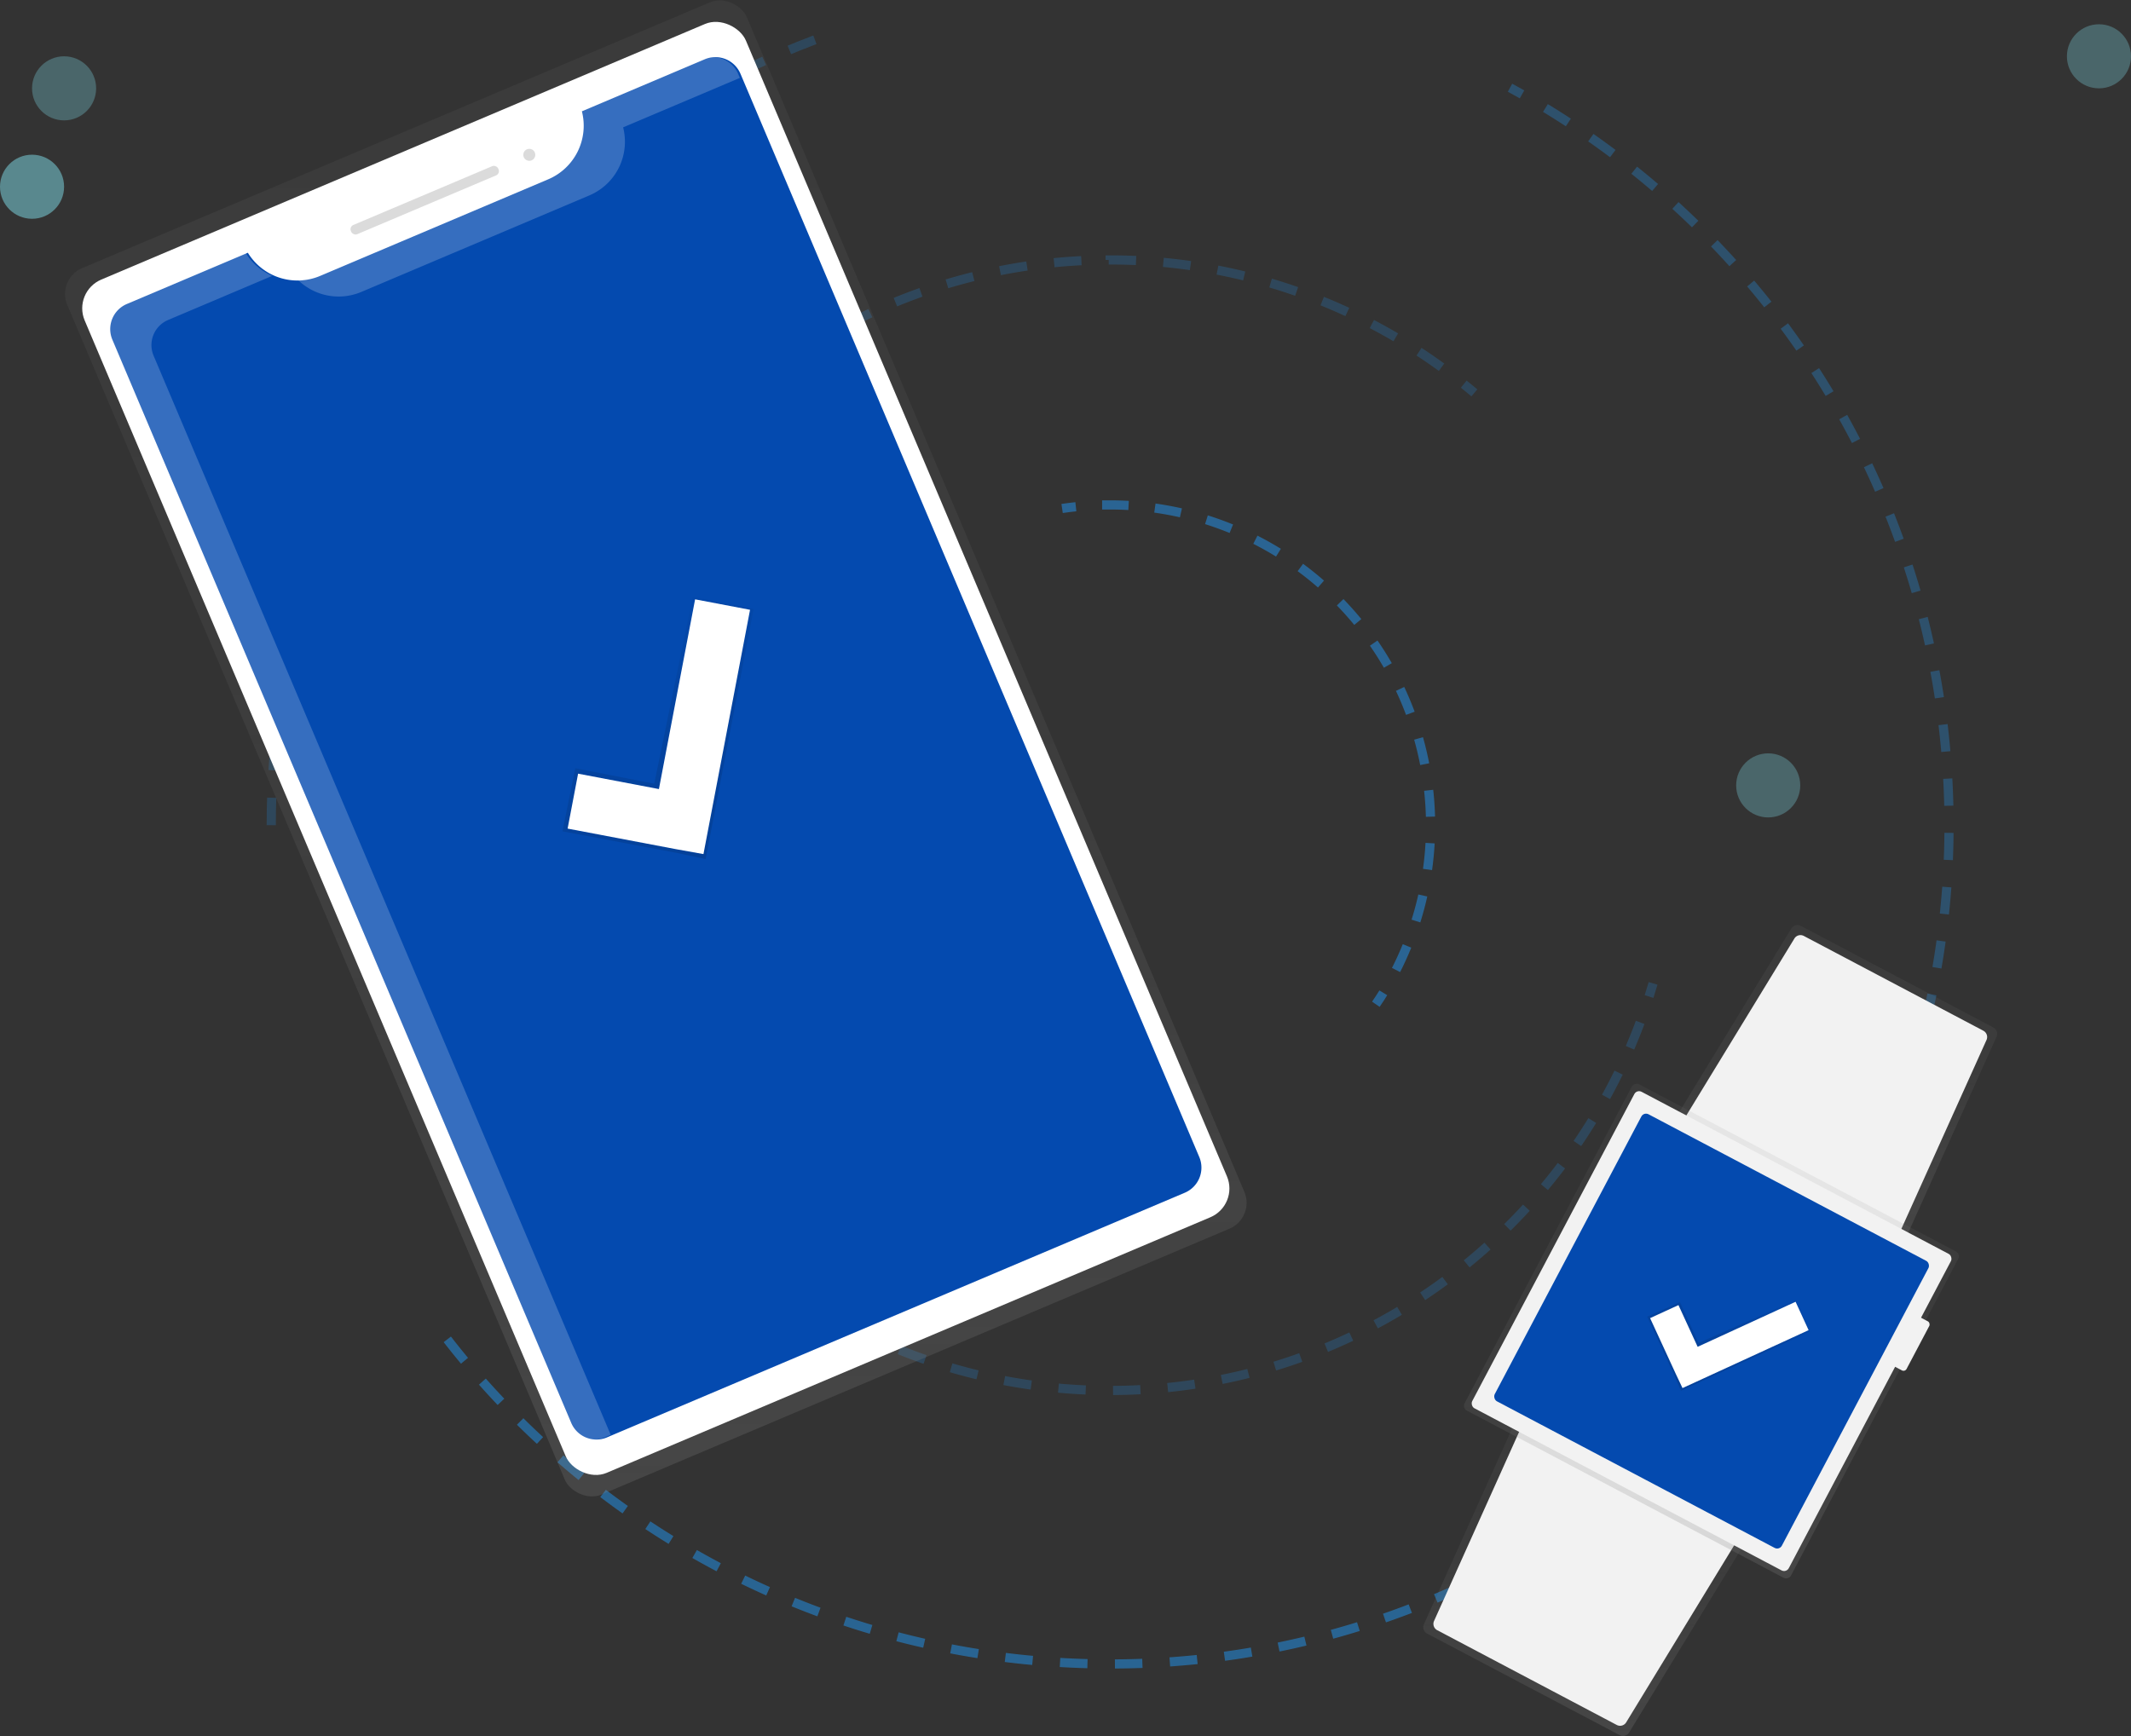 <svg data-name="Layer 1" xmlns="http://www.w3.org/2000/svg" xmlns:xlink="http://www.w3.org/1999/xlink" width="931" height="758.59"><rect width="100%" height="100%" fill="#333333" stroke="none"/><defs><linearGradient id="a" x1="1093.68" y1="551.39" x2="1027.95" y2="426.89" gradientTransform="rotate(27.83 854.586 272.541)" gradientUnits="userSpaceOnUse"><stop offset="0" stop-color="gray" stop-opacity=".25"/><stop offset=".54" stop-color="gray" stop-opacity=".12"/><stop offset="1" stop-color="gray" stop-opacity=".1"/></linearGradient><linearGradient id="c" x1="1097.68" y1="790.82" x2="1031.95" y2="666.32" xlink:href="#a"/><linearGradient id="d" x1="1113.9" y1="704.46" x2="1012.94" y2="513.25" gradientTransform="rotate(90 943.5 547.56)" xlink:href="#a"/><linearGradient id="b" x1="1068.95" y1="637.04" x2="1068.95" y2="578.4" gradientTransform="rotate(27.96 958.233 -39.99)" gradientUnits="userSpaceOnUse"><stop offset="0" stop-opacity=".12"/><stop offset=".55" stop-opacity=".09"/><stop offset="1" stop-opacity=".02"/></linearGradient><linearGradient id="e" x1="300.72" y1="713.57" x2="555.76" y2="111.34" gradientTransform="translate(-7.22 .36)" xlink:href="#a"/><linearGradient id="f" x1="542.83" y1="594.95" x2="542.83" y2="489.85" gradientTransform="rotate(-26.56 -43.869 963.916)" xlink:href="#b"/></defs><g opacity=".3" fill="none" stroke="#2196f3" stroke-miterlimit="10" stroke-width="4"><path d="M659.7 38.33q2.64 1.43 5.25 2.91"/><path d="M675.17 47.19c105.72 64.33 176.33 180.62 176.33 313.4a367.17 367.17 0 01-11.5 91.44" stroke-dasharray="11.85 11.85"/><path d="M838.5 457.76q-.79 2.89-1.63 5.77"/></g><path d="M118.5 360.59c0-159.28 101.61-294.83 243.54-345.4" fill="none" stroke="#2196f3" stroke-miterlimit="10" stroke-width="4" stroke-dasharray="12" opacity=".21"/><path d="M659.7 682.86A364.87 364.87 0 01485 727.09c-119.53 0-225.7-57.22-292.6-145.77" fill="none" stroke="#2196f3" stroke-miterlimit="10" stroke-width="4" stroke-dasharray="12" opacity=".5"/><g opacity=".21" fill="none" stroke="#2196f3" stroke-miterlimit="10" stroke-width="4"><path d="M722.2 429.71q-.84 2.88-1.75 5.74"/><path d="M716.56 446.75c-35 93.93-125.45 160.84-231.56 160.84-136.41 0-247-110.59-247-247s110.59-247 247-247a245.92 245.92 0 01149.78 50.6" stroke-dasharray="11.95 11.95"/><path d="M639.5 167.85q2.34 1.88 4.63 3.81"/></g><g opacity=".5" fill="none" stroke="#2196f3" stroke-miterlimit="10" stroke-width="4"><path d="M464.02 222.19q3-.44 6-.76"/><path d="M481.5 220.64h3.5a140 140 0 01122.26 208.21" stroke-dasharray="11.56 11.56"/><path d="M604.34 433.83q-1.57 2.56-3.25 5"/></g><path d="M965.33 630.8l-100.78-53.21 52.57-86.09a3.12 3.12 0 014.12-1.13l84.14 44.43a3.12 3.12 0 011.39 4z" transform="translate(-134.5 -85.81)" fill="url(#a)"/><path d="M829.16 540.36l-94.34-49.81 49.12-80.44a3.12 3.12 0 014.12-1.13l78.44 41.42a3.12 3.12 0 011.39 4z" fill="#f2f2f2"/><path d="M898.79 756.81L798 703.61l-41.44 92a3.12 3.12 0 001.39 4L842.11 844a3.12 3.12 0 004.12-1.13z" transform="translate(-134.5 -85.81)" fill="url(#c)"/><path d="M759.5 672.19l-94.34-49.81-38.66 85.96a3.12 3.12 0 001.39 4l78.44 41.41a3.12 3.12 0 004.12-1.13z" fill="#f2f2f2"/><rect x="801.59" y="586.87" width="161.24" height="161.24" rx="2.33" ry="2.33" transform="rotate(-62.17 743.737 736.126)" fill="url(#d)"/><rect x="804.01" y="589.29" width="156.39" height="156.39" rx="2.33" ry="2.33" transform="rotate(27.83 988.213 353.24)" fill="#f2f2f2"/><rect x="963.21" y="660.24" width="9.7" height="24.25" rx="1.5" ry="1.5" transform="rotate(27.83 1074.055 358.126)" fill="#f2f2f2"/><rect x="811.29" y="596.56" width="141.84" height="141.84" rx="2.33" ry="2.33" transform="rotate(27.83 988.213 353.24)" fill="#044aaf"/><path fill="url(#b)" d="M790.82 581.84l-6.18-13.85-42.57 18.84-8.09-17.86-14.35 6.37 11.9 25.77 2.85 6.59 56.44-25.86z"/><path fill="#fff" d="M790.15 581.23l-5.69-12.39-42.79 19.67-8.38-18.22-12.39 5.69 11.24 24.4 2.92 6.17 55.09-25.32z"/><rect x="259.82" y="121.83" width="322.42" height="581.96" rx="12.25" ry="12.25" transform="rotate(-22.95 142.475 701.226)" fill="url(#e)"/><rect x="264.17" y="129.7" width="313.7" height="566.24" rx="13.64" ry="13.64" transform="rotate(-22.95 142.475 701.226)" fill="#fff"/><path d="M254.22 48.64a25.43 25.43 0 01-14.65 29.69l-99.77 42.26a25.43 25.43 0 01-31.52-10.14l-52.85 22.38a11.91 11.91 0 00-6.33 15.62l200.46 473.31a11.91 11.91 0 0015.62 6.33l252.43-106.9a11.91 11.91 0 006.33-15.62L323.5 32.24a11.91 11.91 0 00-15.62-6.33z" fill="#044aaf"/><rect x="285.1" y="171.08" width="69.91" height="4.37" rx="2" ry="2" transform="rotate(-22.95 41.489 461.66)" fill="#dbdbdb"/><circle cx="365.74" cy="153.44" r="2.62" transform="rotate(-22.95 87.189 441.829)" fill="#dbdbdb"/><path fill="url(#f)" d="M329.26 266.13l-26.64-5.4-16.79 81.73-34.49-6.77-5.61 27.57 49.99 9.44 12.57 2.69 20.97-109.26z"/><path fill="#fff" d="M327.68 266.46l-24-4.57-15.81 82.91-35.31-6.73-4.58 24 47.29 8.98 12.06 2.16 20.35-106.75z"/><circle cx="917" cy="24.6" r="14" fill="#80deea" opacity=".3"/><circle cx="772.5" cy="343.19" r="14" fill="#80deea" opacity=".3"/><circle cx="14" cy="81.6" r="14" fill="#80deea" opacity=".5"/><circle cx="28" cy="38.6" r="14" fill="#80deea" opacity=".3"/><g opacity=".2" fill="#fff"><path d="M157.8 127.59l99.78-42.25a25.43 25.43 0 0014.65-29.69l51-21.61-.76-1.79a11.91 11.91 0 00-15.62-6.33L253.2 48.64a25.43 25.43 0 01-14.65 29.69l-99.75 42.26a25.08 25.08 0 01-8.41 1.94 25.42 25.42 0 0027.41 5.06zM67.11 155.44a11.91 11.91 0 016.33-15.62l45.55-19.29a25.32 25.32 0 01-11.71-10.09l-52.85 22.38a11.91 11.91 0 00-6.33 15.62l200.46 473.32a11.91 11.91 0 0015.62 6.33l2.63-1.11z"/></g></svg>